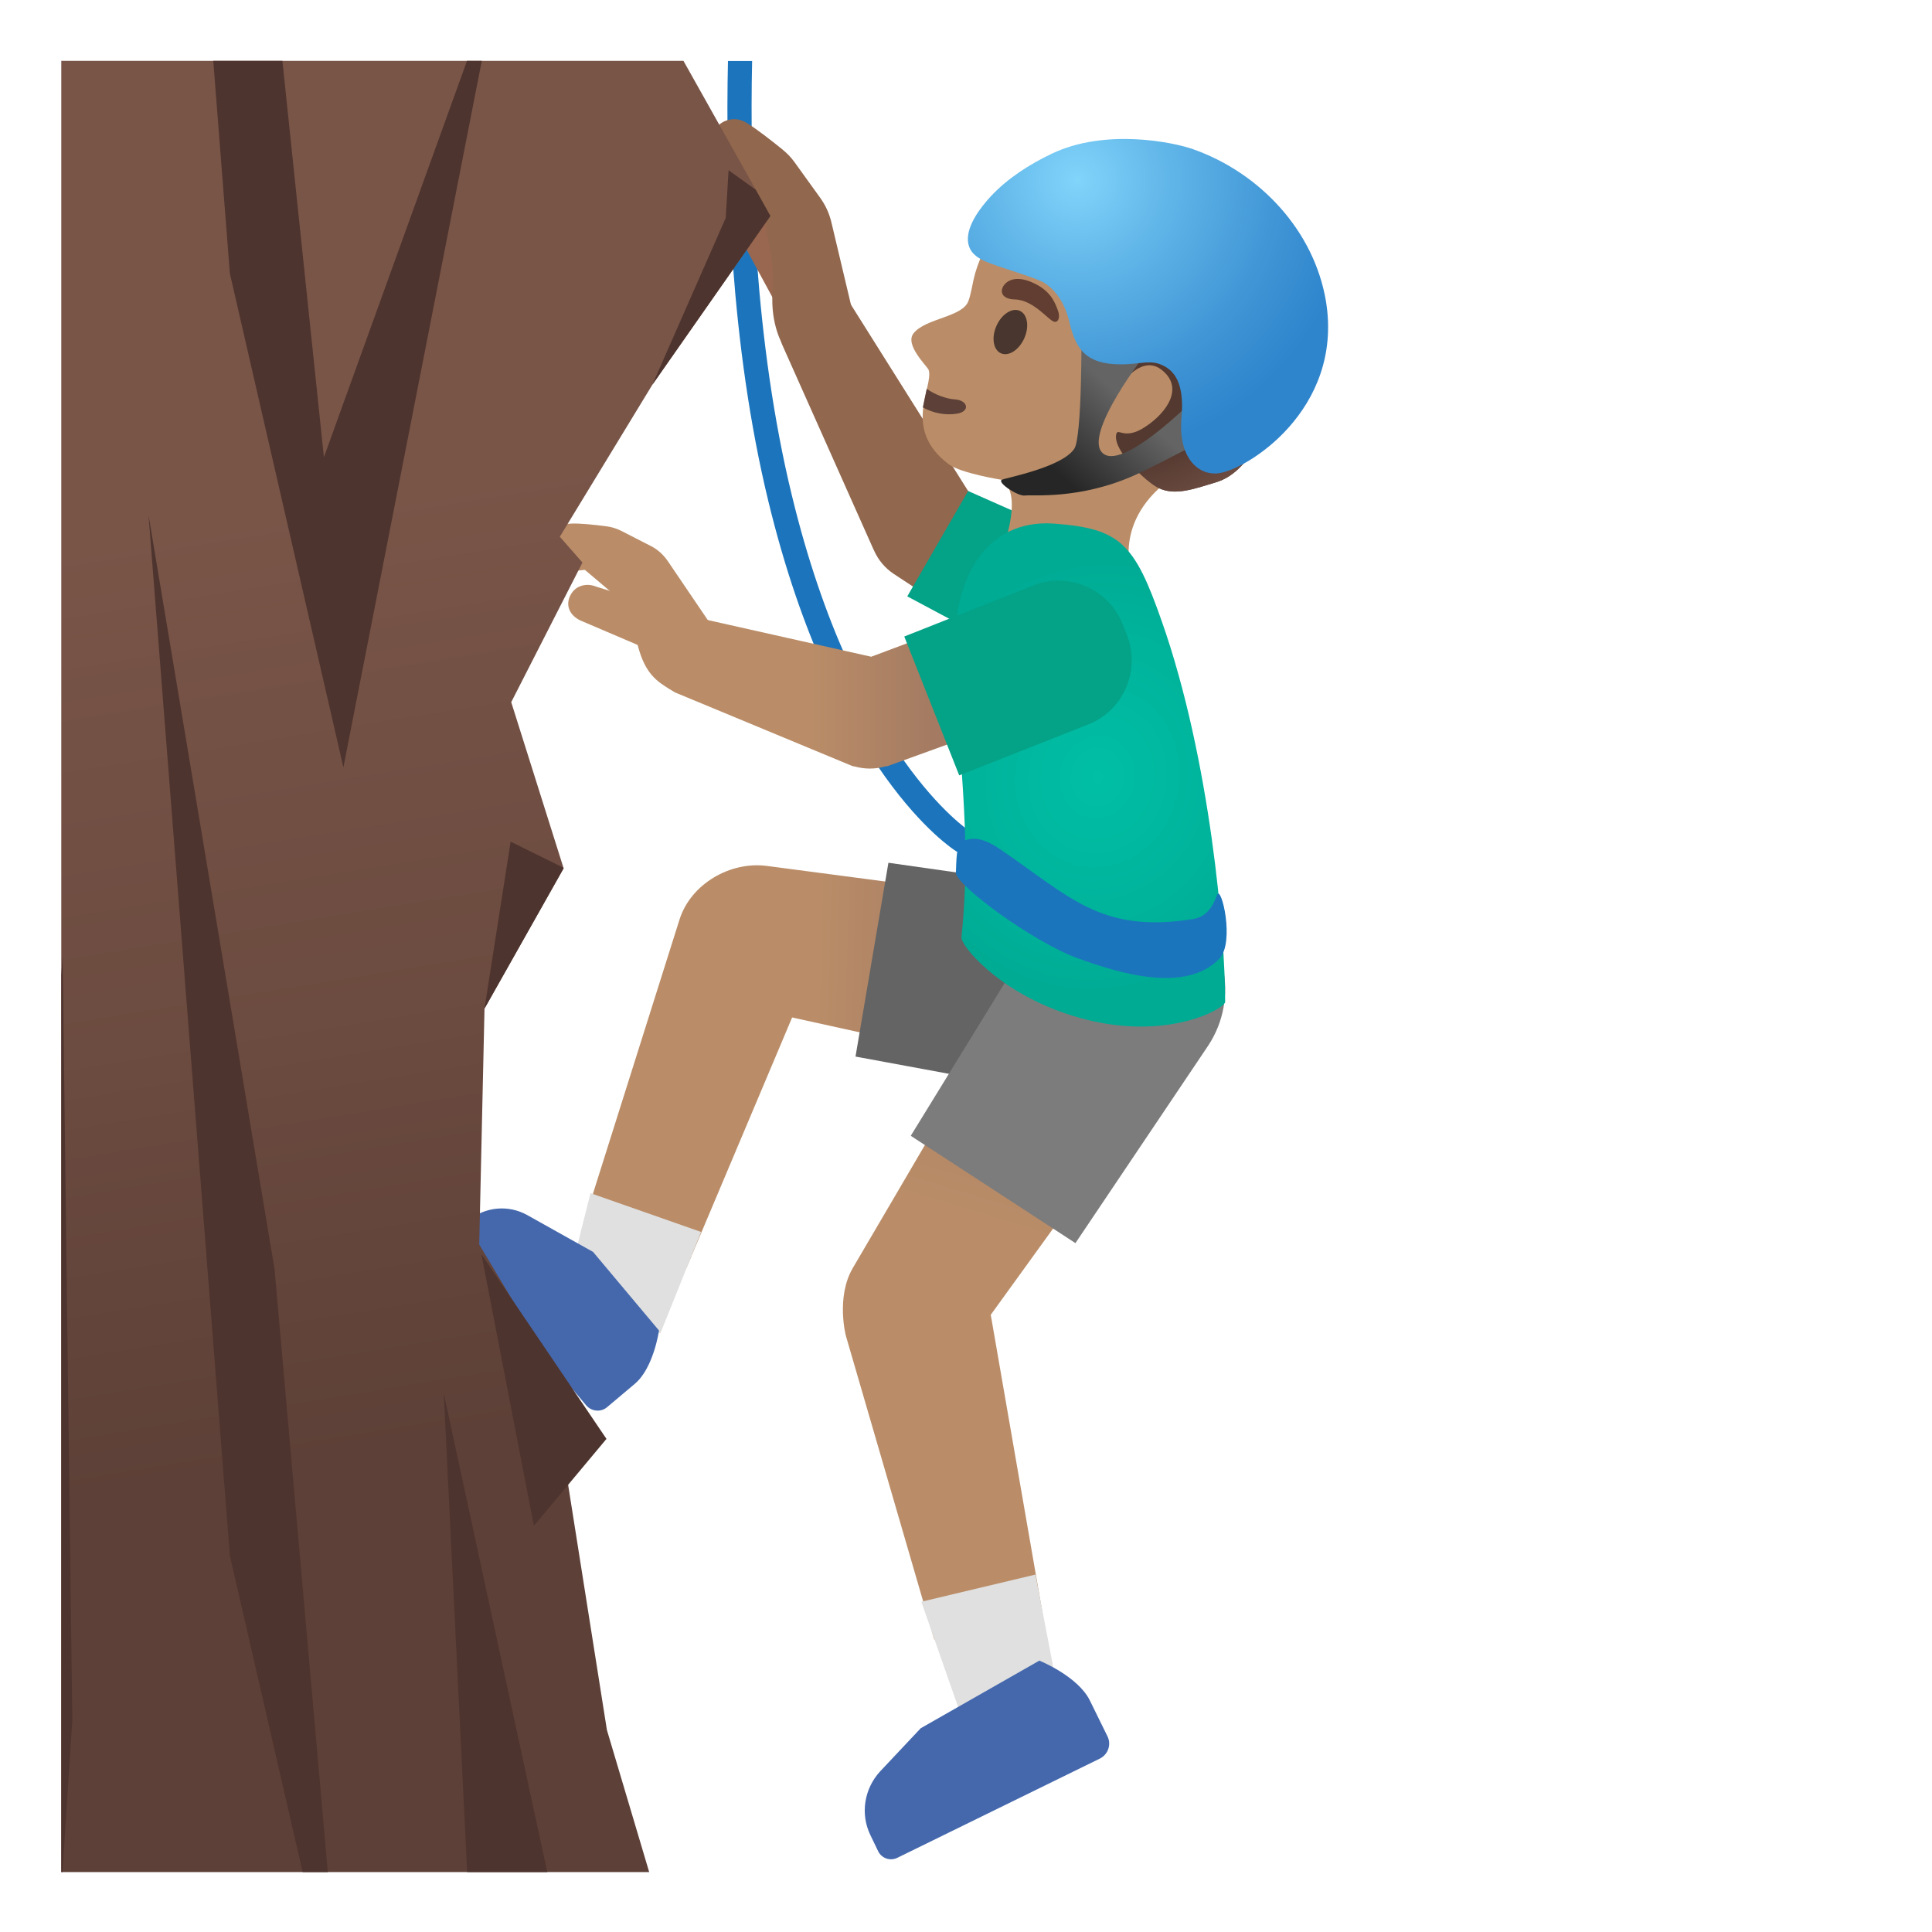 <svg viewBox="0 0 128 128" xmlns="http://www.w3.org/2000/svg">
  <path id="rope_1_" d="M64.21,55.04c-0.07-0.05-7.56-4.97-11.74-22.19c-2.49-10.23-2.8-21.32-2.64-28.81h-1.6 c-0.17,7.6,0.16,18.82,2.68,29.19c4.36,17.94,12.12,22.97,12.44,23.17c0.13,0.08,0.28,0.12,0.42,0.12c0.27,0,0.53-0.13,0.68-0.37 C64.7,55.77,64.59,55.28,64.21,55.04z" style="fill:#1C75BC;"/>
  <path id="tone_2_" d="M74.17,39.21c-0.03-0.13-0.11-0.24-0.22-0.31l-9.81-6.37l-8.05-12.8 c-0.12-0.2-0.37-0.28-0.59-0.2l-2.59,0.91c-0.48,0.17-0.87,0.53-1.07,1c-0.2,0.47-0.2,1,0.01,1.46l6.03,13.52 c0.01,0.02,0.02,0.04,0.03,0.06c0.28,0.63,0.73,1.16,1.3,1.54l10.73,7.06c0.08,0.05,0.18,0.08,0.28,0.08c0.03,0,0.07,0,0.1-0.01 c0.13-0.03,0.24-0.1,0.32-0.22l3.46-5.33C74.17,39.48,74.19,39.34,74.17,39.21z" style="fill:#91674D;"/>
  <g id="shirt_8_">
    <path d="M64.14,32.53l-4.03,6.98l7.39,3.95c2.16,1.35,5.06,0.5,6.2-1.34c1.14-1.84,0.18-5.11-0.71-5.67 L64.14,32.53z" style="fill:#04A287;"/>
  </g>
  <linearGradient id="leg_1_" gradientTransform="matrix(1 0 0 -1 0 128)" gradientUnits="userSpaceOnUse" x1="63.621" x2="44.226" y1="56.84" y2="57.398">
    <stop offset="0" style="stop-color:#A47B62"/>
    <stop offset="0.5" style="stop-color:#BA8D68"/>
  </linearGradient>
  <path id="leg_5_" d="M45.02,60.92c0.75-2.36,3.36-3.87,5.79-3.55l23.4,3.08l-1.92,11.32l-19.81-4.36 l-7.03,16.66l-6.96-2.46C38.48,81.62,44.76,61.76,45.02,60.92z" style="fill:url(#leg_1_);"/>
  <g id="sock_5_">
    <polygon points="46.45,81.62 39.12,79.05 37.36,86.09 43.75,88.34 " style="fill:#E0E0E0;"/>
  </g>
  <g id="pants_5_">
    <path d="M80.1,67.28c0.63-3.72-1.87-7.25-5.59-7.88l0-0.01l-15.65-2.23l-2.18,12.84l15.54,2.87 C75.93,73.51,79.46,71,80.1,67.28z" style="fill:#646464;"/>
  </g>
  <g id="shoe_5_">
    <path d="M38.83,93.1c0.35,0.42,0.98,0.48,1.39,0.13l1.84-1.55c1.25-1.05,1.6-3.53,1.6-3.53l-4.37-5.21 l-4.38-2.45c-1.24-0.68-2.76-0.54-3.84,0.35l-0.83,0.69c-0.36,0.3-0.41,0.85-0.1,1.22L38.83,93.1z" style="fill:#4568AD;"/>
  </g>
  <linearGradient id="leg_3_" gradientTransform="matrix(1 0 0 -1 0 128)" gradientUnits="userSpaceOnUse" x1="72.098" x2="61.912" y1="63.203" y2="29.854">
    <stop offset="0" style="stop-color:#A47B62"/>
    <stop offset="0.5" style="stop-color:#BA8D68"/>
  </linearGradient>
  <path id="leg_2_" d="M56.5,84.01c1.13-1.93,11.92-20.33,11.92-20.33l9.62,6.27L65.64,87.11l3.44,19.82 l-7.18,1.7l-5.85-20.1C56.04,88.53,55.37,85.94,56.5,84.01z" style="fill:url(#leg_3_);"/>
  <g id="sock_2_">
    <polygon points="68.6,104.32 61.04,106.12 64,114.59 69.97,111.43 " style="fill:#E0E0E0;"/>
  </g>
  <g id="pants_2_">
    <path d="M78.07,59.79c-3.16-2.06-7.39-1.17-9.45,1.99l0,0l-8.28,13.47l10.91,7.11l8.82-13.12 C82.12,66.09,81.23,61.85,78.07,59.79z" style="fill:#7C7C7C;"/>
  </g>
  <g id="head_3_">
    <path d="M84.89,20.85c-0.44-4.23-3.78-8.97-7.85-10.2c-4.56-1.38-8.31,0.54-10.77,4.08 c-0.89,1.28-1.53,2.69-1.77,3.8c-0.03,0.13-0.21,1.1-0.33,1.38c-0.35,1.11-2.86,1.16-3.65,2.18c-0.6,0.77,0.94,2.2,1.01,2.43 c0.33,1.12-1.79,3.9,1.33,6.24c0.8,0.6,3.51,1.03,3.51,1.03c1.54,1.04-0.07,4.91-0.07,4.91l8.71,1.42c0,0-1.44-3.65,2.78-6.56 C81.02,29.33,85.18,23.57,84.89,20.85z" style="fill:#BA8D68;"/>
  </g>
  <path id="mouth" d="M61.14,26.99c0.67,0.38,1.51,0.55,2.3,0.41c0.86-0.16,0.68-0.89-0.19-0.94 c-0.53-0.03-1.34-0.32-1.85-0.7L61.14,26.99z" style="fill:#5D4037;"/>
  <ellipse id="eye_2_" cx="66.96" cy="21.99" rx="1.54" ry="1.01" style="fill:#49362E;" transform="matrix(0.405 -0.914 0.914 0.405 19.722 74.295)"/>
  <path id="eyebrow_2_" d="M67.25,19.84c-1.03-0.02-1.05-0.71-0.58-1.11c0.35-0.29,1.01-0.42,2.04,0.14 c0.97,0.53,1.21,1.25,1.38,1.7s0.02,0.8-0.23,0.75C69.51,21.28,68.51,19.88,67.25,19.84z" style="fill:#613E31;"/>
  <g id="hair_x5F_group">
    <g id="hair">
      <path d="M84.92,22.96c0.01-0.66-0.02-1.31-0.14-1.95c-0.17-0.91-0.5-1.78-0.92-2.61 c-1.12-2.17-2.93-4.01-5.12-5.09s-4.78-1.39-7.15-0.77c-1.83,0.47-3.65,1.66-4.15,3.49c0.87,0.34,1.87,0.14,2.78,0.58 c1.17,0.57,2.28,1.4,3.58,1.5c0.5,0.04,1.01-0.03,1.51-0.03c0.09,0.04,0.15,0.07,0.15,0.07c1.06,1.46-2.45,3.89-1.81,6.63 c0.13,0.54,0.35,1.09,0.35,1.09s1.47-2.49,2.93-1.39c1.52,1.15,0.45,2.79-1.01,3.77c-1.5,1.02-1.9-0.05-1.98,0.6 c-0.13,1.08,1.99,3.08,2.83,3.49c1.12,0.55,2.54-0.02,3.74-0.37c1.38-0.4,2.18-1.54,2.95-2.75c0.86-1.34,1.15-2.96,1.33-4.54 C84.86,24.11,84.91,23.53,84.92,22.96z" style="fill:#543930;"/>
    </g>
    <radialGradient id="hairHighlights_1_" cx="275.186" cy="-630.162" gradientTransform="matrix(0.87 0.582 0.577 -0.864 198.225 -681.72)" gradientUnits="userSpaceOnUse" r="10.946">
      <stop offset="0.673" style="stop-color:#6D4C41;stop-opacity:0"/>
      <stop offset="1" style="stop-color:#6D4C41"/>
    </radialGradient>
    <path id="hairHighlights" d="M84.92,22.96c0.01-0.66-0.02-1.31-0.14-1.95 c-0.17-0.91-0.5-1.78-0.92-2.61c-1.12-2.17-2.93-4.01-5.12-5.09s-4.78-1.39-7.15-0.77c-1.83,0.47-3.65,1.66-4.15,3.49 c0.87,0.34,1.87,0.14,2.78,0.58c1.17,0.57,2.28,1.4,3.58,1.5c0.5,0.04,1.01-0.03,1.51-0.03c0.09,0.04,0.15,0.07,0.15,0.07 c1.06,1.46-2.45,3.89-1.81,6.63c0.13,0.54,0.35,1.09,0.35,1.09s1.47-2.49,2.93-1.39c1.52,1.15,0.45,2.79-1.01,3.77 c-1.5,1.02-1.9-0.05-1.98,0.6c-0.13,1.08,1.99,3.08,2.83,3.49c1.12,0.55,2.54-0.02,3.74-0.37c1.38-0.4,2.18-1.54,2.95-2.75 c0.86-1.34,1.15-2.96,1.33-4.54C84.86,24.11,84.91,23.53,84.92,22.96z" style="fill:url(#hairHighlights_1_);"/>
  </g>
  <g id="helmet_1_">
    <linearGradient id="SVGID_1_" gradientTransform="matrix(0.733 0.68 0.68 -0.733 405.238 -786.88)" gradientUnits="userSpaceOnUse" x1="311.098" x2="311.098" y1="-821.341" y2="-827.962">
      <stop offset="0" style="stop-color:#646464"/>
      <stop offset="0.995" style="stop-color:#262626"/>
    </linearGradient>
    <path d="M71.17,29.74c-0.85,1.25-4.62,1.93-4.8,2.05c-0.32,0.18,1.08,1.11,1.54,1.04 s3.66,0.3,7.36-1.39c1.66-0.76,5.81-2.98,5.81-2.98l-1.31-2.66c0,0-5.2,5.43-6.68,4.25s3-6.87,3-6.87l-4.44-1.22 C71.65,21.96,71.7,28.97,71.17,29.74z" style="fill:url(#SVGID_1_);"/>
    <g>
      <radialGradient id="SVGID_2_" cx="227.224" cy="-719.267" gradientTransform="matrix(0.789 0.614 0.614 -0.789 333.711 -695.095)" gradientUnits="userSpaceOnUse" r="18.419">
        <stop offset="0" style="stop-color:#81D4FA"/>
        <stop offset="0.36" style="stop-color:#5EB3E7"/>
        <stop offset="0.775" style="stop-color:#3C92D3"/>
        <stop offset="1" style="stop-color:#2F85CC"/>
      </radialGradient>
      <path d="M79.03,9.88c-1.3-0.46-5.8-1.39-9.34,0.3c-1.49,0.71-2.93,1.63-4.05,2.83 c-0.61,0.66-1.6,1.9-1.51,2.96c0.06,0.73,0.58,1.08,1.05,1.3c0.88,0.42,3.41,1.09,4.02,1.48c1.4,0.9,1.64,2.61,1.75,2.99 c0.4,1.34,0.97,2.4,3.3,2.4c1.39,0,1.99-0.36,2.87,0.11c0.61,0.32,1.37,1.05,1.16,3.4c-0.24,2.61,1.06,3.85,2.41,3.71 c1.86-0.19,8.33-4.2,7.16-11.39C87.07,15.3,83.49,11.45,79.03,9.88z" style="fill:url(#SVGID_2_);"/>
    </g>
  </g>
  <g id="shoe_2_">
    <path d="M72.87,116.51c0.54-0.27,0.77-0.92,0.51-1.46l-1.17-2.38c-0.79-1.62-3.35-2.65-3.35-2.65L61,114.5 l-2.69,2.86c-1.06,1.15-1.32,2.82-0.65,4.21l0.52,1.08c0.23,0.47,0.8,0.67,1.28,0.43L72.87,116.51z" style="fill:#4568AD;"/>
  </g>
  <radialGradient id="shirt_1_" cx="27.251" cy="-177.335" gradientTransform="matrix(0.98 0.197 0.218 -1.086 84.659 -146.478)" gradientUnits="userSpaceOnUse" r="13.003">
    <stop offset="0" style="stop-color:#00BFA5"/>
    <stop offset="0.705" style="stop-color:#00B29A"/>
    <stop offset="1" style="stop-color:#00AB94"/>
  </radialGradient>
  <path id="shirt_7_" d="M69.82,34.69c-4.57-0.32-6.5,3.78-6.5,7.5c0,7.91,1.14,12.39,0.38,19.91 c-0.05,0.51,2.26,3.44,6.82,5.02c6.35,2.2,10.65-0.3,10.65-0.74c0-4.42-0.98-16.08-4.2-25.22C75.16,35.99,74.22,35.01,69.82,34.69z" style="fill:url(#shirt_1_);"/>
  <g id="darkTone">
    <path d="M51.56,15.28c-0.43-0.72-1.12-1.08-1.84-0.65c-0.72,0.43-0.66,1.24-0.23,1.96l2.97,5.47 c0.02,0.04,0.05,0.07,0.08,0.11c0.88-0.43,1.75-1.07,2.52-1.69L51.56,15.28z" style="fill:#99674F;"/>
  </g>
  <path id="tone" d="M55.93,21.16l0.51-0.71l-1.36-5.73c-0.14-0.58-0.38-1.11-0.73-1.6l-1.7-2.36 c-0.23-0.33-0.52-0.62-0.84-0.88c-0.6-0.49-1.71-1.36-2.33-1.73c-0.34-0.2-0.74-0.36-1.31-0.18c-0.44,0.14-0.76,0.45-0.93,0.87 c-0.18,0.45-0.13,0.98,0.13,1.46c0.31,0.57,1.09,1.04,1.69,1.33c0.11,0.05,0.19,0.14,0.24,0.24l1.29,2.67 c0.09,0.18,0.14,0.36,0.16,0.55c0.03,0.28,0.09,0.57,0.16,0.9c0.16,0.78,0.37,1.74,0.27,3.41c-0.13,2.13,0.67,3.44,0.71,3.5 l0.34,0.28l0.39-0.21c0.02-0.01,0.2-0.36,0.15-0.52c0,0-0.02-0.05-0.04-0.12c0.62-0.35,1.91-1.11,2.82-1.79 C55.72,20.83,55.93,21.16,55.93,21.16z" style="fill:#91674D;"/>
  <linearGradient id="arm_1_" gradientTransform="matrix(1 0 0 -1 0 128)" gradientUnits="userSpaceOnUse" x1="61.797" x2="45.527" y1="82.79" y2="82.79">
    <stop offset="0" style="stop-color:#A47B62"/>
    <stop offset="0.5" style="stop-color:#BA8D68"/>
  </linearGradient>
  <path id="arm_2_" d="M71.17,45.74l-2.22-5.91c-0.05-0.12-0.14-0.22-0.26-0.28 c-0.12-0.06-0.26-0.06-0.38-0.01l-10.59,3.97l-11.36-2.55c-1-0.28-2.07,0.34-2.58,1.53c-0.47,1.1-0.37,2.62,0.93,3.38l11.73,4.87 c0.06,0.02,0.12,0.04,0.18,0.04c0.33,0.09,0.67,0.14,1.01,0.14c0.35,0,0.7-0.05,1.04-0.15c0.06,0,0.12,0,0.18-0.03l12.02-4.35 c0.13-0.04,0.23-0.14,0.28-0.26C71.21,46,71.21,45.86,71.17,45.74z" style="fill:url(#arm_1_);"/>
  <g id="shirt_3_">
    <path d="M59.91,42.17l3.64,9.2L72.09,48c2.35-0.93,3.49-3.58,2.57-5.93l-0.28-0.71 c-0.93-2.35-3.58-3.49-5.93-2.57L59.91,42.17z" style="fill:#04A287;"/>
  </g>
  <linearGradient id="finger_2_" gradientTransform="matrix(1 0 0 -1 0 128)" gradientUnits="userSpaceOnUse" x1="61.797" x2="45.527" y1="87.716" y2="87.716">
    <stop offset="0" style="stop-color:#A47B62"/>
    <stop offset="0.5" style="stop-color:#BA8D68"/>
  </linearGradient>
  <path id="finger_1_" d="M44.24,37.17c-0.29-0.42-0.65-0.75-1.09-0.98l-1.99-1.02 c-0.3-0.15-0.62-0.25-0.97-0.3c-0.76-0.1-1.78-0.21-2.36-0.18c-0.47,0.02-0.78,0.18-1.1,0.53c-0.34,0.38-0.51,0.86-0.46,1.33 c0.04,0.4,0.24,0.75,0.56,0.98c0.37,0.27,0.99,0.35,1.84,0.23c0.05-0.01,0.09,0,0.11,0.02l1.76,1.49c0.1,0.08,0.17,0.18,0.23,0.3 c0.1,0.22,0.23,0.43,0.38,0.67c0.33,0.53,0.75,1.2,1.12,2.58c0.49,1.85,1.28,2.33,2.11,2.85l0.4,0.2l-0.21-0.76 c0.01-0.02,0.1-0.12,0.24-0.34c-0.14-0.1-0.26-0.25-0.37-0.36c-0.01-0.01-0.02-0.03-0.03-0.04c0.46-0.69,1.13-1.72,1.61-2.57l0,0.01 c0,0,0.16,0.04,0.25,0.03c0.1-0.01,0.2,0,0.29,0.02c0.09-0.17,0.17-0.33,0.24-0.48l0.12-0.26L44.24,37.17z" style="fill:url(#finger_2_);"/>
  <linearGradient id="finger_3_" gradientTransform="matrix(1 0 0 -1 0 128)" gradientUnits="userSpaceOnUse" x1="61.797" x2="45.527" y1="87.192" y2="87.192">
    <stop offset="0" style="stop-color:#A47B62"/>
    <stop offset="0.5" style="stop-color:#BA8D68"/>
  </linearGradient>
  <path id="finger" d="M43.55,40.12l-4.04-1.25c-0.39-0.16-0.75-0.15-1.07-0.03 c-0.32,0.12-0.56,0.37-0.7,0.71c-0.28,0.67,0.08,1.33,0.88,1.63l3.84,1.64c0,0,0.01,0,0.02,0.01c0.03,0.01,0.09,0.03,0.11,0.03 c0.17,0.04,0.38-0.03,0.45-0.17c0.12-0.25,0.14-0.32,0.14-0.32l-0.02-0.01l0.52-1.48c0,0,0.01,0,0.01,0 c0.08-0.27,0.06-0.13,0.11-0.34C43.85,40.36,43.74,40.18,43.55,40.12z" style="fill:url(#finger_3_);"/>
  <g id="wall_1_">
    <linearGradient id="SVGID_3_" gradientTransform="matrix(1 0 0 -1 0 128)" gradientUnits="userSpaceOnUse" x1="15.922" x2="31.75" y1="130.435" y2="32.969">
      <stop offset="0.364" style="stop-color:#795548"/>
      <stop offset="0.705" style="stop-color:#6C4B40"/>
      <stop offset="1" style="stop-color:#5D4037"/>
    </linearGradient>
    <polygon points="43.22,25.49 37.09,35.56 38.59,37.27 33.87,46.52 37.33,57.49 37.34,57.53 32.1,66.82 31.75,82.45 33.84,85.95 33.85,85.96 36.34,90.14 37.64,98.37 40.21,114.62 43.01,124.03 4.06,124.03 4.06,4.03 45.28,4.03 50.07,12.57 51.04,14.31 " style="fill:url(#SVGID_3_);"/>
    <g>
      <polygon points="36.26,124.03 29.4,92.31 30.95,124.03 " style="fill:#4E342E;"/>
      <polygon points="20.05,124.03 21.72,124.03 18.19,84.08 9.84,34.12 15.23,103.08 " style="fill:#4E342E;"/>
      <polygon points="4.14,124.03 4.79,114 4.15,63.36 4.06,64.59 4.06,124.03 " style="fill:#4E342E;"/>
      <polygon points="30.94,4.03 21.46,30.29 18.71,4.03 14.13,4.03 15.23,18.12 22.75,50.84 31.92,4.03 " style="fill:#4E342E;"/>
      <polygon points="37.34,57.53 32.1,66.82 33.83,55.76 37.33,57.49 " style="fill:#4E342E;"/>
      <polygon points="51.04,14.31 43.22,25.49 48.08,14.44 48.27,11.28 50.07,12.57 " style="fill:#4E342E;"/>
      <polygon points="35.37,101.09 40.18,95.33 31.89,83.08 " style="fill:#4E342E;"/>
    </g>
  </g>
  <g id="belt_1_">
    <path d="M80.78,63.52c-2.23,2.3-6.59,0.98-9.37-0.03c-2.98-1.08-8.13-4.89-8.08-5.68 c0.04-0.74,0-1.92,0.46-2.09c0.58-0.21,1.22-0.31,2.45,0.53c4.66,3.17,6.67,5.59,12.75,4.65c1.12-0.17,1.43-1.09,1.65-1.62 C80.91,58.62,81.83,62.44,80.78,63.52z" style="fill:#1B75BC;"/>
  </g>
</svg>